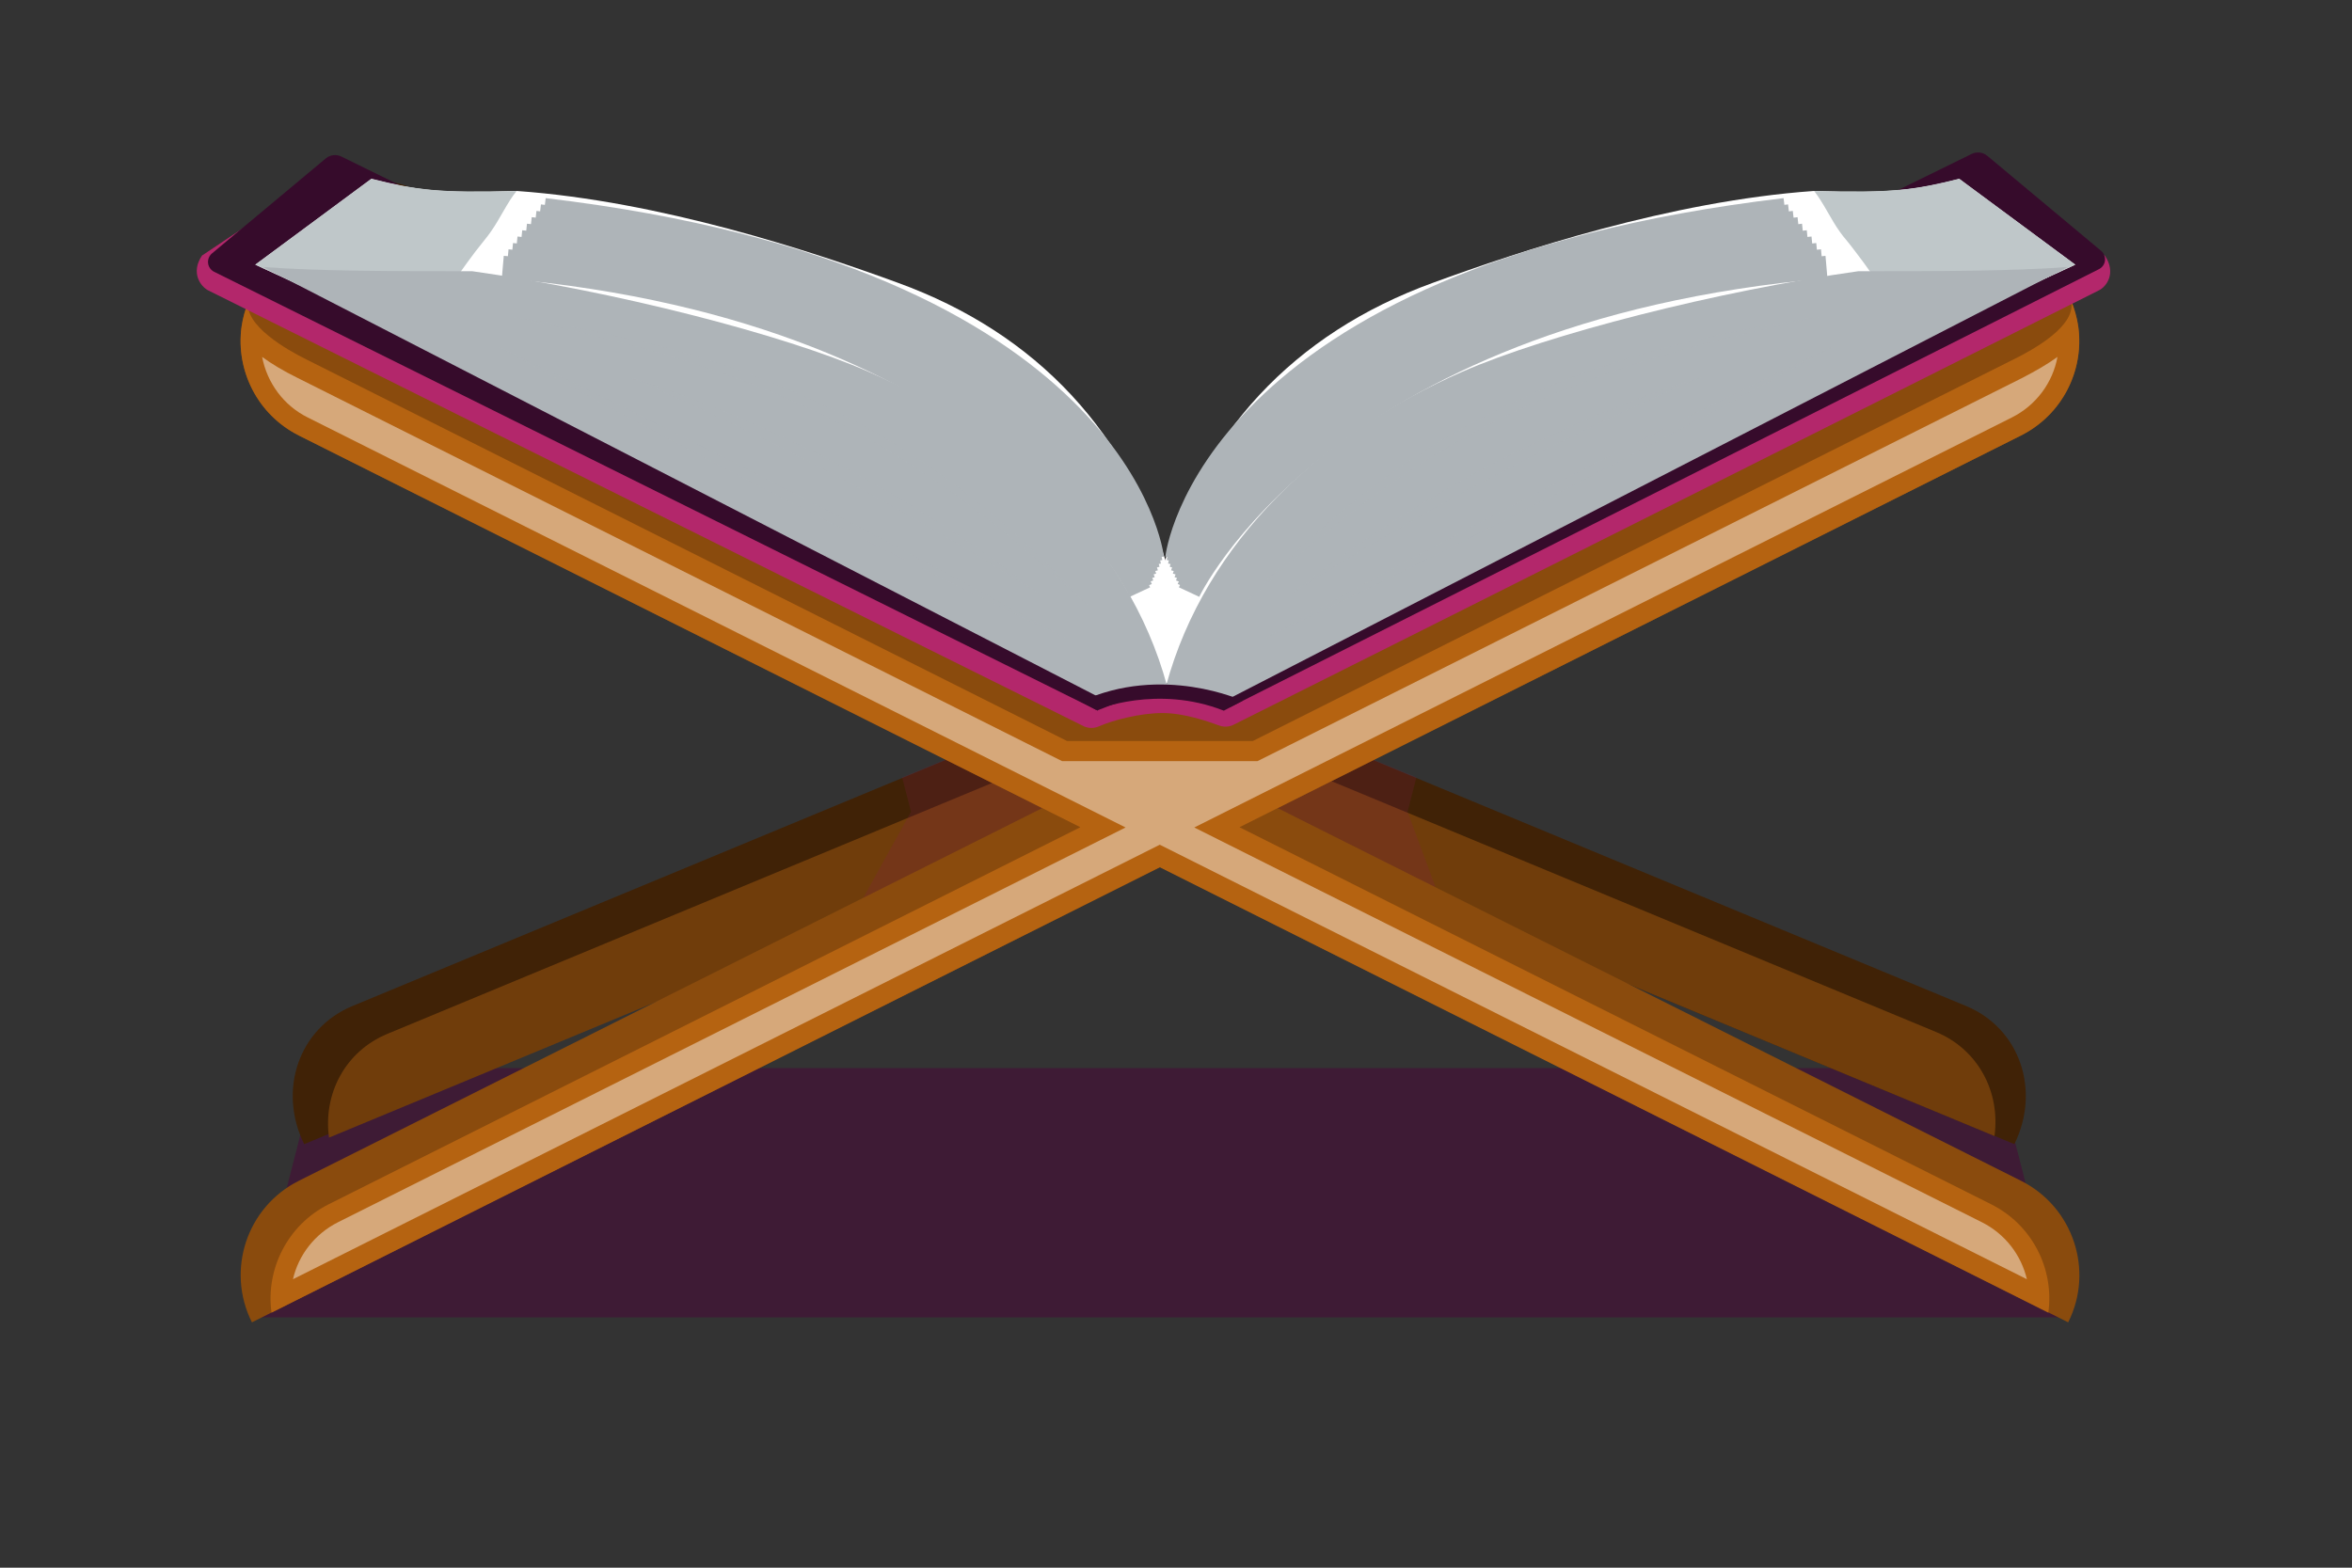 <svg width="9" height="6" viewBox="0 0 9 6" fill="none" xmlns="http://www.w3.org/2000/svg">
<rect x="0" y="0" width="9" height="6" fill="#333333" stroke="none"/>
<path opacity="0.63" d="M7.883 5.042H0.97L1.215 4.088H7.638L7.883 5.042Z" fill="#440E37"/>
<path d="M4.295 2.881C4.222 2.828 4.149 2.774 4.078 2.718L1.347 3.851C1.144 3.936 1.062 4.172 1.164 4.379L4.47 3.008C4.412 2.966 4.353 2.924 4.295 2.881Z" fill="#402206"/>
<path d="M4.314 2.888C4.283 2.866 4.252 2.843 4.222 2.82L1.482 3.957C1.321 4.024 1.236 4.186 1.259 4.354L4.488 3.014C4.43 2.972 4.372 2.93 4.314 2.888Z" fill="#703D0B"/>
<path opacity="0.2" d="M3.207 3.61L4.469 3.008C4.411 2.966 4.353 2.924 4.295 2.881C4.222 2.828 4.149 2.774 4.078 2.718L3.452 2.975L3.486 3.107L3.207 3.61Z" fill="#821C4E"/>
<path d="M4.577 2.881C4.65 2.828 4.722 2.774 4.794 2.718L7.525 3.851C7.728 3.936 7.81 4.172 7.708 4.379L4.402 3.008C4.46 2.966 4.518 2.924 4.577 2.881Z" fill="#402206"/>
<path d="M4.577 2.881C4.608 2.859 4.639 2.836 4.669 2.813L7.409 3.95C7.57 4.017 7.655 4.18 7.632 4.348L4.403 3.008C4.461 2.965 4.519 2.924 4.577 2.881Z" fill="#703D0B"/>
<path opacity="0.2" d="M5.532 3.499L4.402 3.008C4.46 2.966 4.518 2.924 4.577 2.881C4.65 2.828 4.722 2.774 4.794 2.718L5.42 2.975L5.386 3.107L5.532 3.499Z" fill="#821C4E"/>
<path d="M7.733 4.519L4.889 3.093L7.733 1.667C7.933 1.567 8.013 1.324 7.913 1.125L4.731 2.721C4.525 2.721 4.352 2.721 4.146 2.721L0.964 1.125C0.864 1.324 0.944 1.567 1.144 1.667L3.988 3.093L1.144 4.519C0.944 4.619 0.864 4.862 0.964 5.061L4.439 3.319L7.914 5.061C8.014 4.862 7.933 4.619 7.733 4.519Z" fill="#8A4B0D"/>
<path d="M7.925 1.149C7.922 1.141 7.919 1.132 7.914 1.125C7.918 1.132 7.921 1.141 7.925 1.149Z" fill="#821C4E"/>
<path d="M7.925 1.149C7.922 1.141 7.919 1.132 7.914 1.125C7.918 1.132 7.921 1.141 7.925 1.149Z" fill="#942059"/>
<path d="M7.619 4.609L4.743 3.166L7.733 1.667C7.892 1.587 7.975 1.418 7.953 1.252C7.948 1.216 7.938 1.181 7.924 1.147C7.952 1.245 7.779 1.339 7.704 1.376L4.794 2.836H4.083L1.173 1.376C1.1 1.34 0.931 1.244 0.951 1.153C0.938 1.185 0.929 1.218 0.924 1.252C0.902 1.418 0.985 1.587 1.144 1.667L4.134 3.166L1.258 4.609C1.1 4.688 1.016 4.858 1.039 5.024L4.438 3.319L7.838 5.024C7.861 4.857 7.777 4.688 7.619 4.609Z" fill="#B56311"/>
<path opacity="0.44" d="M4.438 3.233L1.121 4.896C1.142 4.804 1.204 4.723 1.293 4.678L4.307 3.167L1.178 1.598C1.085 1.552 1.022 1.465 1.003 1.366C1.04 1.393 1.085 1.42 1.138 1.446L4.064 2.913H4.812L7.739 1.446C7.791 1.419 7.836 1.393 7.873 1.366C7.855 1.464 7.792 1.551 7.698 1.598L4.57 3.167L7.584 4.678C7.673 4.723 7.734 4.803 7.756 4.896L4.438 3.233Z" fill="white"/>
<path d="M0.951 1.153C0.954 1.144 0.959 1.134 0.963 1.125C0.957 1.134 0.953 1.144 0.951 1.153Z" fill="#821C4E"/>
<path d="M0.951 1.153C0.954 1.144 0.959 1.134 0.963 1.125C0.957 1.134 0.953 1.144 0.951 1.153Z" fill="#942059"/>
<path d="M7.915 1.127L7.555 0.751C7.493 0.689 7.398 0.676 7.321 0.717L4.665 2.147L4.414 2.162L4.231 2.151L1.575 0.721C1.498 0.68 1.403 0.693 1.341 0.755L0.965 1.126L4.146 2.727H4.495V2.723H4.751L7.915 1.127Z" fill="#402206"/>
<path d="M8.054 0.978L7.604 0.678C7.587 0.664 7.564 0.661 7.545 0.671L4.658 2.088L4.664 2.24C4.609 2.223 4.522 2.203 4.413 2.203C4.305 2.203 4.219 2.223 4.164 2.24L4.169 2.087L1.283 0.67C1.264 0.66 1.241 0.663 1.224 0.677L0.773 0.978C0.728 1.045 0.769 1.097 0.796 1.111C0.796 1.111 3.741 2.579 4.148 2.78C4.166 2.788 4.186 2.788 4.205 2.78C4.259 2.756 4.364 2.729 4.448 2.729C4.531 2.729 4.619 2.76 4.669 2.778C4.685 2.783 4.704 2.782 4.72 2.774C5.211 2.529 8.032 1.111 8.032 1.111C8.059 1.098 8.1 1.046 8.054 0.978Z" fill="#B3276B"/>
<path d="M4.411 2.14C4.289 2.14 4.194 2.166 4.142 2.184L4.199 2.719C4.449 2.616 4.55 2.657 4.708 2.706L4.683 2.184C4.63 2.166 4.535 2.14 4.411 2.14Z" fill="#360B2B"/>
<path d="M7.545 0.589L4.658 2.006L4.704 2.708L8.032 1.03C8.059 1.016 8.063 0.98 8.04 0.96L7.604 0.596C7.587 0.582 7.564 0.58 7.545 0.589Z" fill="#360B2B"/>
<path d="M1.306 0.599L4.193 2.016L4.201 2.72L0.819 1.04C0.792 1.026 0.788 0.99 0.811 0.97L1.247 0.606C1.264 0.592 1.287 0.59 1.306 0.599Z" fill="#360B2B"/>
<path d="M4.44 2.206C4.593 1.66 4.949 1.276 5.484 1.082C5.818 0.96 6.392 0.77 6.939 0.731C7.24 0.74 7.325 0.728 7.497 0.685L7.941 1.013L4.456 2.619C4.444 2.484 4.436 2.382 4.44 2.206Z" fill="white"/>
<path d="M6.965 0.764C6.983 0.792 6.999 0.822 7.016 0.85C7.031 0.875 7.047 0.898 7.066 0.92C7.089 0.948 7.11 0.977 7.132 1.006C7.175 1.065 7.215 1.125 7.257 1.185C7.277 1.214 7.298 1.244 7.32 1.272C7.325 1.279 7.33 1.285 7.336 1.292L7.941 1.013L7.497 0.684C7.326 0.727 7.24 0.739 6.942 0.731C6.95 0.742 6.958 0.753 6.965 0.764Z" fill="#BFC7C9"/>
<path d="M4.462 2.625C4.612 2.069 5.068 1.653 5.595 1.423C5.924 1.279 6.572 1.114 7.111 1.038C7.418 1.038 7.696 1.038 7.912 1.022L4.705 2.673C4.67 2.656 4.488 2.622 4.462 2.625Z" fill="#AEB4B8"/>
<path d="M4.562 2.562C4.635 2.318 4.794 2.108 4.972 1.93C5.338 1.576 5.817 1.361 6.307 1.237C6.552 1.175 6.802 1.135 7.054 1.113C6.941 1.129 6.79 1.154 6.681 1.176C6.07 1.298 5.453 1.52 4.992 1.952C4.811 2.123 4.65 2.326 4.562 2.562Z" fill="#AEB4B8"/>
<path d="M4.71 2.615C5.64 2.112 6.606 1.623 7.557 1.162C6.626 1.662 5.664 2.157 4.71 2.615Z" fill="#AEB4B8"/>
<g opacity="0.69">
<path d="M4.845 2.44C5.554 2.048 6.283 1.674 7.014 1.326C6.305 1.717 5.576 2.092 4.845 2.44Z" fill="#AEB4B8"/>
</g>
<g opacity="0.69">
<path d="M4.759 2.315C5.303 1.728 5.864 1.423 6.649 1.267C6.751 1.247 6.854 1.228 6.958 1.213C6.856 1.236 6.754 1.258 6.652 1.283C5.853 1.475 5.354 1.755 4.759 2.315Z" fill="#AEB4B8"/>
</g>
<g opacity="0.69">
<path d="M4.942 2.272C5.409 1.906 5.945 1.623 6.51 1.443C5.965 1.676 5.442 1.953 4.942 2.272Z" fill="#AEB4B8"/>
</g>
<path d="M4.478 2.206C4.326 1.66 3.969 1.276 3.435 1.082C3.101 0.96 2.526 0.77 1.979 0.731C1.679 0.74 1.593 0.728 1.421 0.685L0.977 1.013L4.462 2.619C4.474 2.484 4.483 2.382 4.478 2.206Z" fill="white"/>
<path d="M1.953 0.764C1.935 0.792 1.919 0.822 1.902 0.85C1.887 0.875 1.871 0.898 1.853 0.92C1.83 0.948 1.808 0.977 1.787 1.006C1.744 1.065 1.704 1.125 1.662 1.185C1.641 1.214 1.62 1.244 1.598 1.272C1.593 1.279 1.588 1.285 1.583 1.292L0.977 1.013L1.421 0.684C1.593 0.727 1.678 0.739 1.977 0.731C1.968 0.742 1.96 0.753 1.953 0.764Z" fill="#BFC7C9"/>
<path d="M4.466 2.626C4.316 2.07 3.851 1.653 3.324 1.423C2.995 1.279 2.347 1.114 1.807 1.038C1.501 1.038 1.223 1.038 1.007 1.022L4.195 2.663C4.23 2.646 4.441 2.623 4.466 2.626Z" fill="#AEB4B8"/>
<path d="M4.356 2.562C4.268 2.326 4.107 2.123 3.926 1.952C3.465 1.519 2.848 1.298 2.237 1.176C2.128 1.154 1.975 1.129 1.864 1.113C2.115 1.135 2.366 1.175 2.611 1.237C3.1 1.361 3.58 1.576 3.946 1.93C4.124 2.109 4.283 2.318 4.356 2.562Z" fill="#AEB4B8"/>
<path d="M4.208 2.615C3.255 2.157 2.293 1.662 1.361 1.162C2.313 1.623 3.278 2.112 4.208 2.615Z" fill="#AEB4B8"/>
<g opacity="0.69">
<path d="M4.074 2.441C3.343 2.092 2.614 1.718 1.905 1.326C2.637 1.675 3.365 2.049 4.074 2.441Z" fill="#AEB4B8"/>
</g>
<g opacity="0.69">
<path d="M4.16 2.315C3.564 1.755 3.064 1.475 2.266 1.283C2.165 1.258 2.062 1.236 1.96 1.213C2.064 1.228 2.167 1.247 2.269 1.267C3.054 1.423 3.615 1.729 4.16 2.315Z" fill="#AEB4B8"/>
</g>
<g opacity="0.69">
<path d="M3.975 2.272C3.475 1.953 2.953 1.676 2.407 1.443C2.973 1.623 3.508 1.906 3.975 2.272Z" fill="#AEB4B8"/>
</g>
<path d="M4.502 2.135C4.502 2.135 4.62 1.063 6.83 0.801" stroke="#AEB4B8" stroke-width="0.086" stroke-miterlimit="10"/>
<path d="M4.507 2.15C4.507 2.15 4.668 1.077 6.847 0.825" stroke="#AEB4B8" stroke-width="0.086" stroke-miterlimit="10"/>
<path d="M4.512 2.165C4.512 2.165 4.716 1.091 6.865 0.85" stroke="#AEB4B8" stroke-width="0.086" stroke-miterlimit="10"/>
<path d="M4.518 2.179C4.518 2.179 4.764 1.105 6.883 0.874" stroke="#AEB4B8" stroke-width="0.086" stroke-miterlimit="10"/>
<path d="M4.523 2.194C4.523 2.194 4.812 1.119 6.9 0.899" stroke="#AEB4B8" stroke-width="0.086" stroke-miterlimit="10"/>
<path d="M4.529 2.208C4.529 2.208 4.861 1.133 6.918 0.924" stroke="#AEB4B8" stroke-width="0.086" stroke-miterlimit="10"/>
<path d="M4.535 2.223C4.535 2.223 4.909 1.148 6.936 0.948" stroke="#AEB4B8" stroke-width="0.086" stroke-miterlimit="10"/>
<path d="M4.54 2.237C4.54 2.237 4.957 1.162 6.954 0.973" stroke="#AEB4B8" stroke-width="0.086" stroke-miterlimit="10"/>
<path d="M4.546 2.252C4.546 2.252 5.005 1.176 6.972 0.997" stroke="#AEB4B8" stroke-width="0.086" stroke-miterlimit="10"/>
<path d="M4.55 2.266C4.55 2.266 5.053 1.19 6.989 1.022" stroke="#AEB4B8" stroke-width="0.086" stroke-miterlimit="10"/>
<path d="M4.411 2.135C4.411 2.135 4.292 1.063 2.083 0.801" stroke="#AEB4B8" stroke-width="0.086" stroke-miterlimit="10"/>
<path d="M4.405 2.15C4.405 2.15 4.244 1.077 2.065 0.825" stroke="#AEB4B8" stroke-width="0.086" stroke-miterlimit="10"/>
<path d="M4.4 2.165C4.4 2.165 4.197 1.091 2.048 0.85" stroke="#AEB4B8" stroke-width="0.086" stroke-miterlimit="10"/>
<path d="M4.395 2.179C4.395 2.179 4.148 1.105 2.03 0.874" stroke="#AEB4B8" stroke-width="0.086" stroke-miterlimit="10"/>
<path d="M4.389 2.194C4.389 2.194 4.1 1.119 2.012 0.899" stroke="#AEB4B8" stroke-width="0.086" stroke-miterlimit="10"/>
<path d="M4.383 2.208C4.383 2.208 4.051 1.133 1.994 0.924" stroke="#AEB4B8" stroke-width="0.086" stroke-miterlimit="10"/>
<path d="M4.378 2.223C4.378 2.223 4.003 1.148 1.976 0.948" stroke="#AEB4B8" stroke-width="0.086" stroke-miterlimit="10"/>
<path d="M4.373 2.237C4.373 2.237 3.956 1.162 1.959 0.973" stroke="#AEB4B8" stroke-width="0.086" stroke-miterlimit="10"/>
<path d="M4.368 2.252C4.368 2.252 3.908 1.176 1.942 0.997" stroke="#AEB4B8" stroke-width="0.086" stroke-miterlimit="10"/>
<path d="M4.362 2.266C4.362 2.266 3.86 1.19 1.924 1.022" stroke="#AEB4B8" stroke-width="0.086" stroke-miterlimit="10"/>
<path d="M4.194 2.717C4.194 2.717 4.427 2.619 4.683 2.72L4.755 2.682C4.755 2.682 4.448 2.54 4.136 2.685L4.194 2.717Z" fill="#360B2B"/>
</svg>
